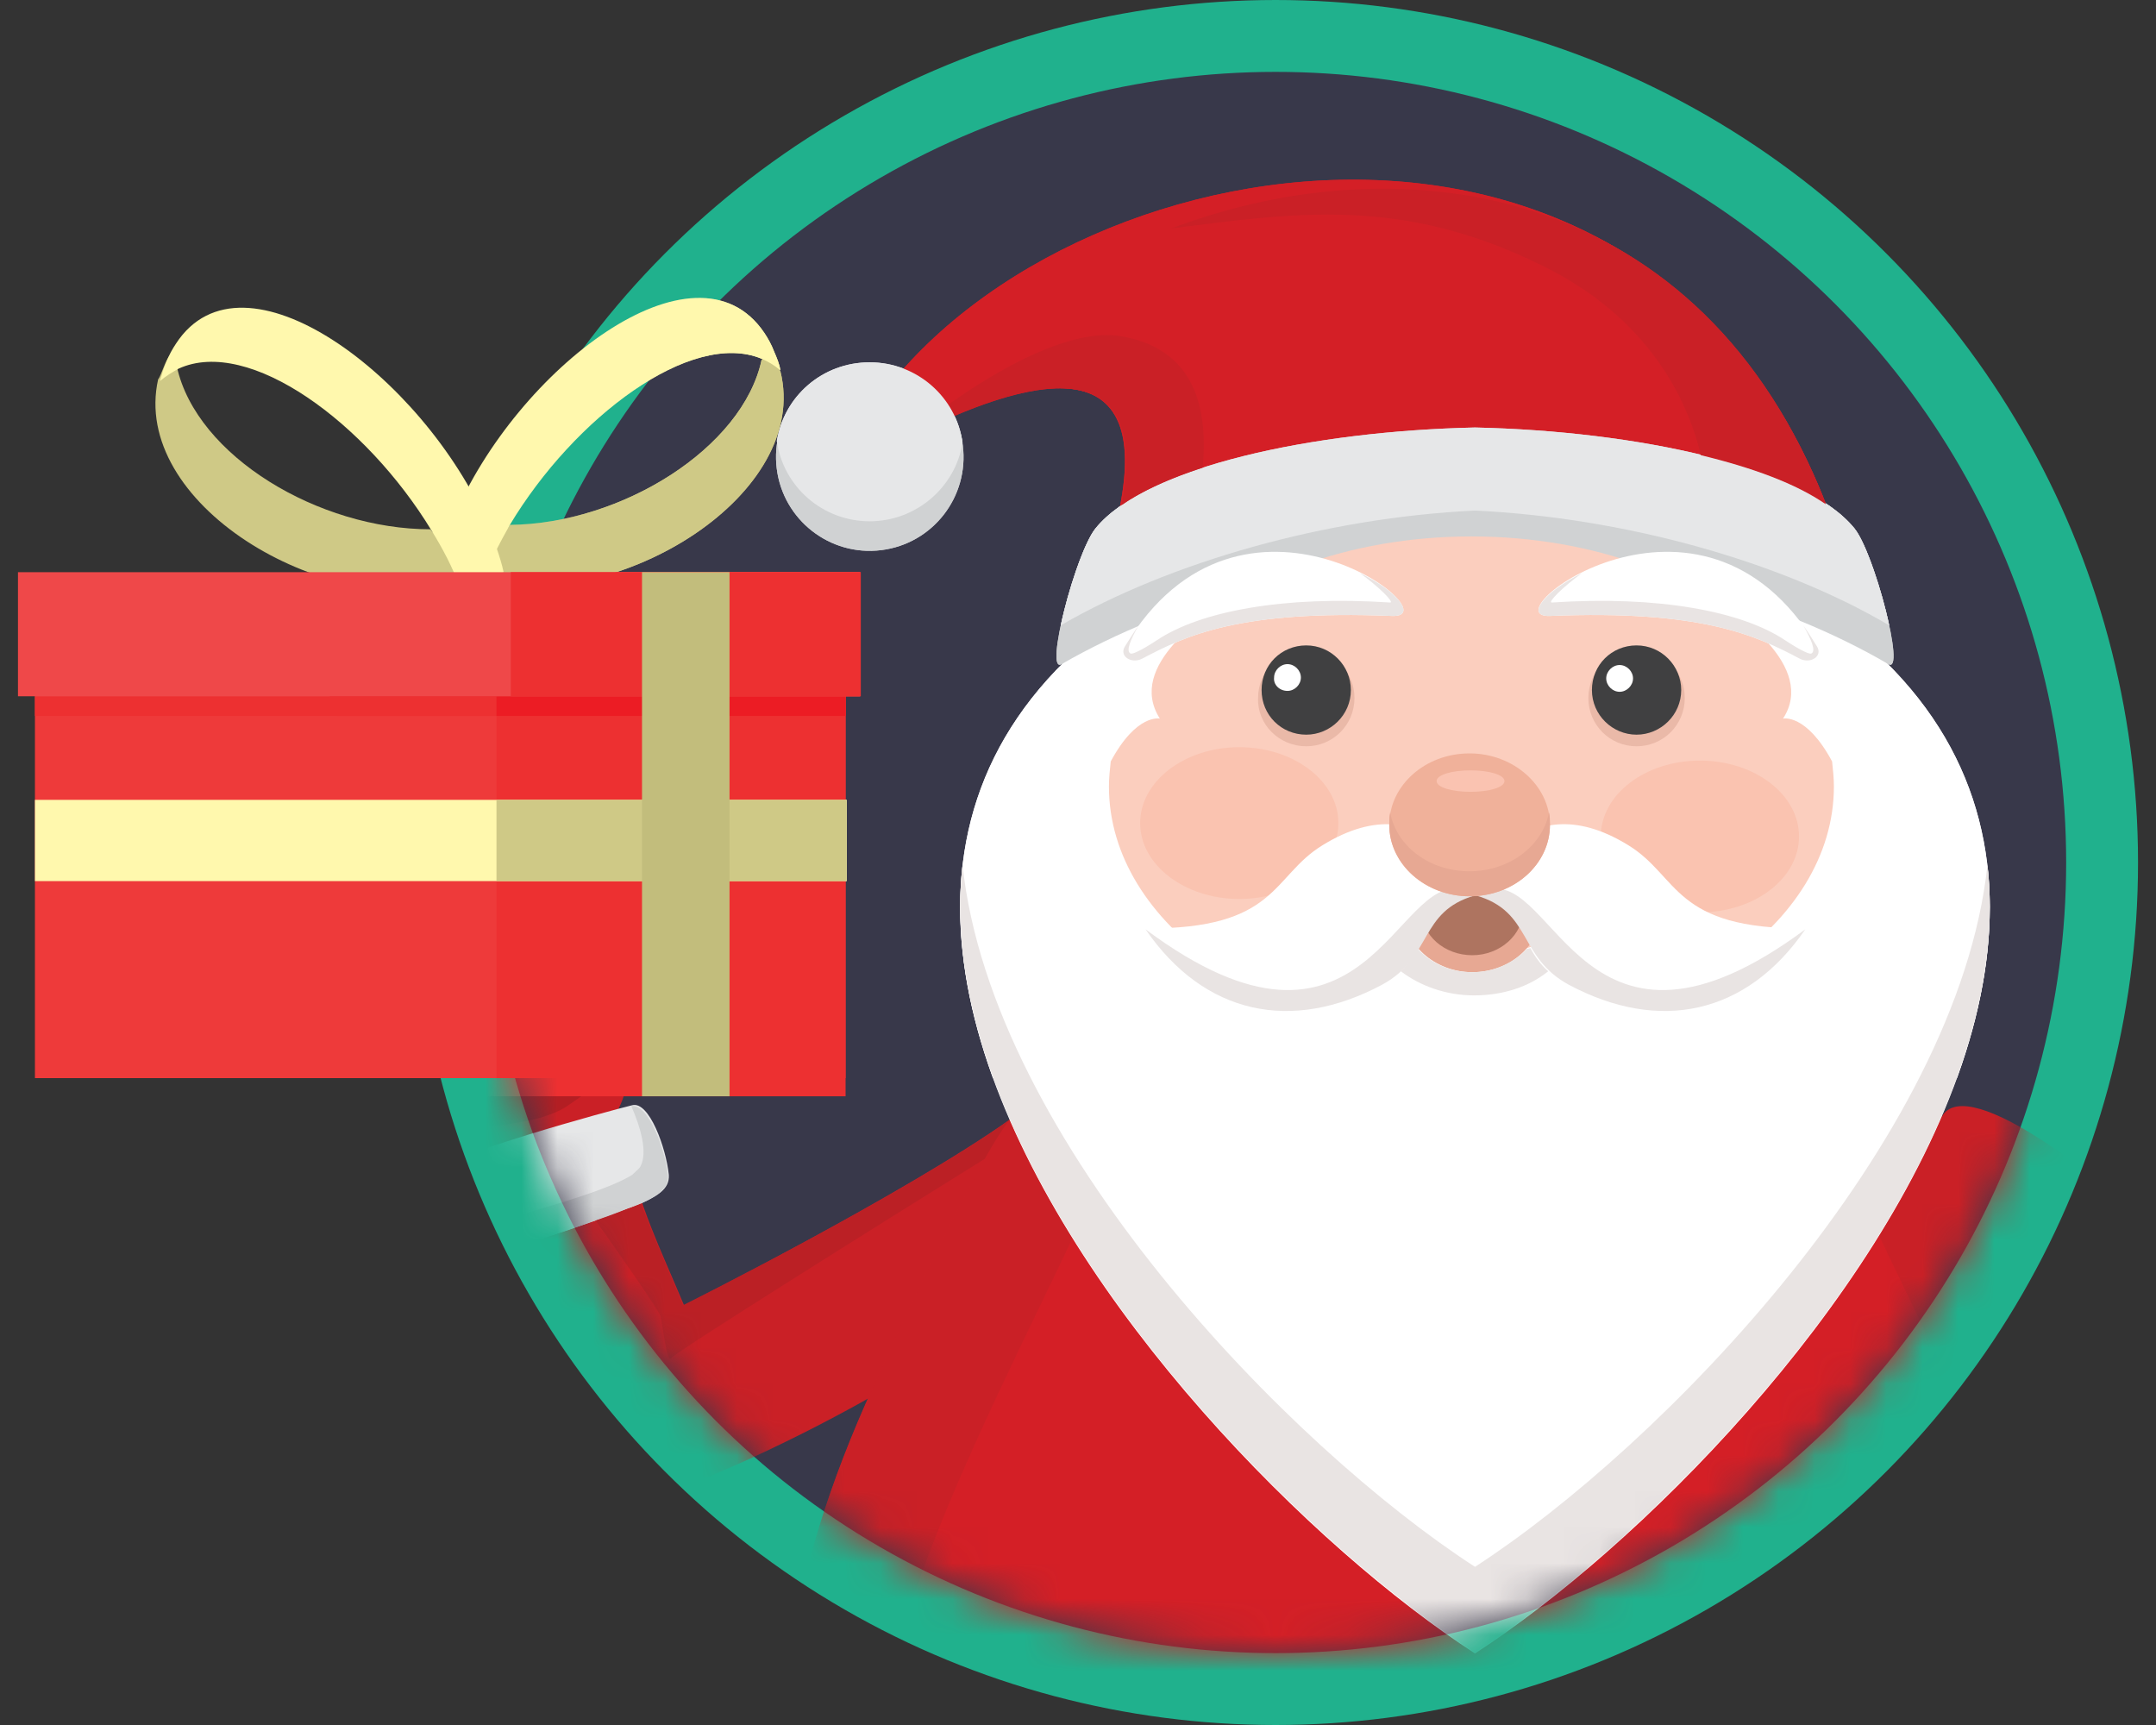<svg width="60" height="48" viewBox="0 0 60 48" fill="none" xmlns="http://www.w3.org/2000/svg">
<rect x="0" y="0" width="60" height="48" fill="#333333" stroke="none"/>
<circle cx="35.5" cy="24" r="23" fill="#38384A" stroke="#20B18D" stroke-width="2"/>
<mask id="mask0_12734_129129" style="mask-type:alpha" maskUnits="userSpaceOnUse" x="13" y="2" width="45" height="44">
<circle cx="35.5" cy="24" r="22" fill="#38384A"/>
</mask>
<g mask="url(#mask0_12734_129129)">
<path fill-rule="evenodd" clip-rule="evenodd" d="M28.675 32.493C28.103 32.021 28.699 30.729 28.103 31.151C25.196 33.213 19.035 36.319 19.035 36.319C18.289 34.53 17.966 34.033 17.122 31.076L12.6 32.642C14.488 38.58 16.625 41.437 17.991 41.586C19.059 41.71 26.066 38.182 26.861 37.039L28.675 32.493Z" fill="#CA2026"/>
<path fill-rule="evenodd" clip-rule="evenodd" d="M41.047 29.909C41.047 29.909 30.91 29.412 29.842 29.909C28.774 30.406 28.401 29.536 24.302 38.605C23.109 41.214 22.239 43.872 21.966 46.431C19.283 70.457 71.085 69.338 57.818 38.605C53.868 29.462 53.346 30.406 52.278 29.909C51.184 29.412 41.047 29.909 41.047 29.909Z" fill="#D41F26"/>
<path fill-rule="evenodd" clip-rule="evenodd" d="M29.991 29.834C29.916 29.859 29.867 29.859 29.842 29.884C28.774 30.381 28.401 29.512 24.302 38.58C23.109 41.189 22.239 43.847 21.966 46.406C21.345 52.046 23.705 56.32 27.556 59.127C30.96 60.146 34.165 60.767 35.954 61.115C37.718 61.463 39.482 61.065 40.923 60.469V58.506C37.32 58.431 31.879 58.034 29.519 56.022C26.066 53.04 24.823 52.071 24.724 47.872C24.649 43.673 30.761 33.437 30.761 32.095C30.761 31.449 30.513 30.605 29.991 29.834Z" fill="#CA2026"/>
<path fill-rule="evenodd" clip-rule="evenodd" d="M52.054 29.561C52.129 29.586 52.179 29.586 52.204 29.611C53.272 30.108 53.645 29.238 57.744 38.307C58.937 40.915 59.806 43.574 60.08 46.133C60.701 51.773 58.34 56.046 54.489 58.854C51.086 59.872 47.88 60.493 46.092 60.841C44.328 61.189 42.564 60.792 41.123 60.195V58.233C44.725 58.158 50.166 57.761 52.527 55.748C55.98 52.767 57.222 51.798 57.322 47.599C57.396 43.4 51.284 33.164 51.284 31.822C51.284 31.151 51.533 30.306 52.054 29.561Z" fill="#CA2026"/>
<path fill-rule="evenodd" clip-rule="evenodd" d="M51.284 15.374C46.886 1.014 30.066 3.548 24.5 11.051C24.5 11.051 24.749 11.846 25.022 12.293C28.203 10.629 32.426 9.213 31.035 14.679C31.035 14.679 39.184 13.685 43.507 13.784C47.855 13.909 51.284 15.374 51.284 15.374Z" fill="#D41F26"/>
<path fill-rule="evenodd" clip-rule="evenodd" d="M41.048 13.213C13.842 19.002 32.128 40.245 41.048 46.009C49.967 40.245 68.253 19.002 41.048 13.213Z" fill="white"/>
<path fill-rule="evenodd" clip-rule="evenodd" d="M30.489 14.704C29.942 15.374 29.048 18.778 29.545 18.48C32.551 16.741 36.874 15.499 41.048 15.3C45.222 15.499 49.545 16.716 52.551 18.48C53.048 18.778 52.154 15.374 51.607 14.704C50.216 12.989 45.57 11.995 41.048 11.896C36.526 11.995 31.88 12.989 30.489 14.704Z" fill="#D0D2D3"/>
<path fill-rule="evenodd" clip-rule="evenodd" d="M30.488 14.704C30.166 15.101 29.718 16.443 29.52 17.412C29.52 17.412 29.544 17.412 29.544 17.387C32.551 15.648 36.874 14.405 41.048 14.207C45.222 14.405 49.545 15.623 52.551 17.387C52.551 17.387 52.576 17.387 52.576 17.412C52.377 16.443 51.93 15.101 51.607 14.704C50.216 12.989 45.57 11.995 41.048 11.896C36.526 11.995 31.88 12.989 30.488 14.704Z" fill="#E6E7E8"/>
<path fill-rule="evenodd" clip-rule="evenodd" d="M40.949 14.927C44.377 14.927 47.408 16.095 49.222 17.909C49.769 18.53 50.092 19.275 49.62 19.996C49.62 19.996 50.266 19.847 50.986 21.188C51.011 21.412 51.036 21.66 51.036 21.884C51.036 25.735 46.514 28.866 40.949 28.866C35.383 28.866 30.861 25.735 30.861 21.884C30.861 21.66 30.886 21.412 30.911 21.188C31.631 19.847 32.278 19.996 32.278 19.996C31.805 19.25 32.128 18.53 32.675 17.909C34.489 16.095 37.52 14.927 40.949 14.927Z" fill="#FBCEBE"/>
<path fill-rule="evenodd" clip-rule="evenodd" d="M41.048 26.828L37.992 25.884L35.01 28.493C34.489 28.94 36.079 33.164 41.048 32.294C45.992 33.189 47.607 28.965 47.085 28.493L44.104 25.884L41.048 26.828Z" fill="white"/>
<path fill-rule="evenodd" clip-rule="evenodd" d="M40.974 27.052C42.042 27.052 42.887 26.282 42.887 25.338C42.887 24.394 42.017 23.623 40.974 23.623C39.93 23.623 39.06 24.394 39.06 25.338C39.06 26.282 39.93 27.052 40.974 27.052Z" fill="#E7A893"/>
<path fill-rule="evenodd" clip-rule="evenodd" d="M40.973 26.58C41.743 26.58 42.389 26.009 42.389 25.313C42.389 24.617 41.743 24.046 40.973 24.046C40.203 24.046 39.557 24.617 39.557 25.313C39.557 26.034 40.203 26.58 40.973 26.58Z" fill="#AE7460"/>
<path fill-rule="evenodd" clip-rule="evenodd" d="M36.352 20.766C37.097 20.766 37.694 20.169 37.694 19.424C37.694 18.679 37.097 18.082 36.352 18.082C35.607 18.082 35.011 18.679 35.011 19.424C34.986 20.169 35.607 20.766 36.352 20.766Z" fill="#EAB9A8"/>
<path fill-rule="evenodd" clip-rule="evenodd" d="M36.352 20.443C37.023 20.443 37.594 19.896 37.594 19.201C37.594 18.53 37.047 17.959 36.352 17.959C35.656 17.959 35.109 18.505 35.109 19.201C35.109 19.896 35.656 20.443 36.352 20.443Z" fill="#404041"/>
<path fill-rule="evenodd" clip-rule="evenodd" d="M35.83 19.225C36.029 19.225 36.203 19.051 36.203 18.853C36.203 18.654 36.029 18.48 35.83 18.48C35.631 18.48 35.457 18.654 35.457 18.853C35.433 19.051 35.606 19.225 35.83 19.225Z" fill="white"/>
<path fill-rule="evenodd" clip-rule="evenodd" d="M38.737 17.139C34.513 16.965 32.998 17.685 31.78 18.331C31.482 18.48 31.134 18.257 31.308 17.983C34.538 12.567 40.501 17.213 38.737 17.139Z" fill="white"/>
<path fill-rule="evenodd" clip-rule="evenodd" d="M38.737 17.139C34.513 16.965 32.998 17.686 31.78 18.331C31.482 18.48 31.134 18.257 31.308 17.984C31.433 17.785 31.557 17.586 31.681 17.412C31.457 17.81 31.333 18.108 31.457 18.182C31.532 18.232 31.979 17.959 32.203 17.81C33.395 17.015 35.706 16.567 38.687 16.766C38.812 16.766 38.364 16.319 37.843 15.946C38.936 16.468 39.433 17.164 38.737 17.139Z" fill="#E9E4E3"/>
<path fill-rule="evenodd" clip-rule="evenodd" d="M45.544 20.766C46.29 20.766 46.886 20.169 46.886 19.424C46.886 18.679 46.29 18.082 45.544 18.082C44.799 18.082 44.203 18.679 44.203 19.424C44.203 20.169 44.799 20.766 45.544 20.766Z" fill="#EAB9A8"/>
<path fill-rule="evenodd" clip-rule="evenodd" d="M45.544 20.443C46.215 20.443 46.787 19.896 46.787 19.201C46.787 18.53 46.24 17.959 45.544 17.959C44.849 17.959 44.302 18.505 44.302 19.201C44.302 19.896 44.874 20.443 45.544 20.443Z" fill="#404041"/>
<path fill-rule="evenodd" clip-rule="evenodd" d="M45.073 19.25C45.272 19.25 45.446 19.076 45.446 18.878C45.446 18.679 45.272 18.505 45.073 18.505C44.874 18.505 44.7 18.679 44.7 18.878C44.7 19.076 44.874 19.25 45.073 19.25Z" fill="white"/>
<path fill-rule="evenodd" clip-rule="evenodd" d="M43.135 17.139C47.358 16.965 48.874 17.685 50.091 18.331C50.389 18.48 50.737 18.257 50.563 17.983C47.334 12.567 41.371 17.213 43.135 17.139Z" fill="white"/>
<path fill-rule="evenodd" clip-rule="evenodd" d="M43.134 17.139C47.358 16.965 48.874 17.686 50.091 18.331C50.389 18.48 50.737 18.257 50.563 17.984C50.439 17.785 50.315 17.586 50.19 17.412C50.414 17.81 50.538 18.108 50.414 18.182C50.34 18.232 49.892 17.959 49.669 17.81C48.476 17.015 46.166 16.567 43.184 16.766C43.06 16.766 43.507 16.319 44.029 15.946C42.96 16.468 42.439 17.164 43.134 17.139Z" fill="#E9E4E3"/>
<path d="M47.308 25.387C48.831 25.387 50.066 24.442 50.066 23.275C50.066 22.109 48.831 21.164 47.308 21.164C45.785 21.164 44.55 22.109 44.55 23.275C44.55 24.442 45.785 25.387 47.308 25.387Z" fill="#FAC3B0"/>
<path fill-rule="evenodd" clip-rule="evenodd" d="M34.488 25.015C36.004 25.015 37.246 24.071 37.246 22.903C37.246 21.735 36.004 20.791 34.488 20.791C32.973 20.791 31.73 21.735 31.73 22.903C31.73 24.071 32.973 25.015 34.488 25.015Z" fill="#FAC3B0"/>
<path fill-rule="evenodd" clip-rule="evenodd" d="M36.799 23.523C35.383 24.393 35.557 25.859 31.88 25.834C33.967 28.865 37.271 28.219 38.762 27.101C39.756 26.356 39.582 25.163 41.073 24.89C41.097 24.89 39.855 21.635 36.799 23.523Z" fill="white"/>
<path fill-rule="evenodd" clip-rule="evenodd" d="M31.88 25.86C33.52 28.245 35.955 28.742 38.464 27.4C39.88 26.63 39.483 25.363 41.048 24.916C41.073 24.916 40.998 24.692 40.824 24.419C40.7 24.195 40.526 23.947 40.278 23.698C40.054 23.475 39.756 23.251 39.408 23.102C39.806 23.45 40.303 23.947 40.551 24.419C40.675 24.642 40.7 24.767 40.7 24.767C38.837 24.22 38.017 30.431 31.88 25.86Z" fill="#E9E4E3"/>
<path fill-rule="evenodd" clip-rule="evenodd" d="M45.321 23.523C46.737 24.393 46.563 25.859 50.241 25.834C48.154 28.865 44.849 28.219 43.358 27.101C42.365 26.356 42.538 25.163 41.048 24.89C40.998 24.89 42.265 21.635 45.321 23.523Z" fill="white"/>
<path fill-rule="evenodd" clip-rule="evenodd" d="M50.24 25.86C48.601 28.245 46.166 28.742 43.656 27.4C42.24 26.63 42.638 25.363 41.072 24.916C41.048 24.916 41.122 24.692 41.296 24.419C41.42 24.195 41.594 23.947 41.843 23.698C42.066 23.475 42.364 23.251 42.712 23.102C42.315 23.45 41.818 23.947 41.569 24.419C41.445 24.642 41.42 24.767 41.42 24.767C43.284 24.22 44.079 30.431 50.24 25.86Z" fill="#E9E4E3"/>
<path fill-rule="evenodd" clip-rule="evenodd" d="M40.898 24.94C42.141 24.94 43.134 24.045 43.134 22.952C43.134 21.859 42.116 20.964 40.898 20.964C39.656 20.964 38.662 21.859 38.662 22.952C38.662 24.045 39.656 24.94 40.898 24.94Z" fill="#F0B19A"/>
<path fill-rule="evenodd" clip-rule="evenodd" d="M40.898 24.244C39.78 24.244 38.861 23.549 38.687 22.605C38.662 22.729 38.662 22.828 38.662 22.952C38.662 24.046 39.681 24.94 40.898 24.94C42.141 24.94 43.134 24.046 43.134 22.952C43.134 22.828 43.134 22.729 43.109 22.605C42.935 23.524 42.016 24.244 40.898 24.244Z" fill="#E7A893"/>
<path fill-rule="evenodd" clip-rule="evenodd" d="M40.924 22.033C41.445 22.033 41.868 21.909 41.868 21.735C41.868 21.561 41.445 21.436 40.924 21.436C40.402 21.436 39.98 21.561 39.98 21.735C39.98 21.909 40.402 22.033 40.924 22.033Z" fill="#FAC3B1"/>
<path fill-rule="evenodd" clip-rule="evenodd" d="M40.973 27.052C40.352 27.052 39.83 26.804 39.457 26.406C39.333 26.605 39.184 26.829 38.985 27.027C39.507 27.425 40.228 27.698 41.023 27.698C41.843 27.698 42.563 27.45 43.085 27.027C42.861 26.829 42.712 26.605 42.588 26.381L42.489 26.406C42.141 26.779 41.594 27.052 40.973 27.052Z" fill="#E9E4E3"/>
<path fill-rule="evenodd" clip-rule="evenodd" d="M41.048 43.599C35.905 40.27 27.606 31.772 26.787 24.07C25.842 32.319 35.358 42.307 41.048 45.984C46.737 42.307 56.253 32.319 55.309 24.07C54.489 31.772 46.191 40.27 41.048 43.599Z" fill="#E9E4E3"/>
<path fill-rule="evenodd" clip-rule="evenodd" d="M33.469 13.014C33.618 11.424 33.295 9.735 31.233 9.362C28.923 8.94 25.047 12.294 25.047 12.294C28.103 10.704 32.128 9.337 31.209 14.058C31.78 13.66 32.55 13.312 33.469 13.014Z" fill="#CA2026"/>
<path fill-rule="evenodd" clip-rule="evenodd" d="M42.936 7.399C45.867 8.84 46.961 11.101 47.333 12.666C48.774 13.014 49.992 13.461 50.812 14.033C47.383 5.163 39.11 3.896 32.6 6.356C35.979 5.933 38.985 5.436 42.936 7.399Z" fill="#CA2026"/>
<path d="M24.525 15.308C25.955 15.132 26.971 13.829 26.795 12.399C26.618 10.969 25.316 9.953 23.886 10.13C22.456 10.306 21.44 11.608 21.616 13.038C21.793 14.468 23.095 15.485 24.525 15.308Z" fill="#D0D2D3"/>
<path fill-rule="evenodd" clip-rule="evenodd" d="M24.203 10.082C25.519 10.082 26.613 11.052 26.787 12.319C26.588 13.561 25.494 14.505 24.203 14.505C22.886 14.505 21.793 13.536 21.619 12.269C21.817 11.027 22.886 10.082 24.203 10.082Z" fill="#E6E7E8"/>
<path fill-rule="evenodd" clip-rule="evenodd" d="M14.712 33.238C14.115 32.915 10.861 32.22 9.221 31.996C7.581 31.797 5.966 31.276 5.842 30.307C5.718 29.313 11.606 28.741 14.115 28.94C16.625 29.139 17.619 29.338 17.395 30.356C17.171 31.375 15.979 32.319 15.457 32.766C14.935 33.214 14.712 33.238 14.712 33.238Z" fill="#CA2026"/>
<path fill-rule="evenodd" clip-rule="evenodd" d="M13.419 16.219C13.519 15.946 13.345 15.499 13.469 15.226C13.593 14.977 14.041 14.878 14.19 14.604C17.295 14.579 20.674 12.468 21.196 10.008C21.271 10.033 21.295 9.635 21.395 9.685C21.494 9.735 21.643 10.256 21.718 10.331C22.562 13.735 17.32 17.014 13.419 16.219Z" fill="#CFC986"/>
<path fill-rule="evenodd" clip-rule="evenodd" d="M14.19 14.604C13.892 15.126 13.618 15.673 13.395 16.195C12.972 16.095 12.575 15.971 12.177 15.772C12.277 15.325 12.426 14.878 12.624 14.406C14.364 10.281 19.358 6.43 21.271 9.263C21.37 9.412 21.469 9.586 21.544 9.784C21.619 9.958 21.693 10.132 21.718 10.306C21.544 10.157 21.37 10.058 21.196 9.983C19.233 9.163 15.979 11.623 14.19 14.604Z" fill="#FFF8AD"/>
<path fill-rule="evenodd" clip-rule="evenodd" d="M12.004 14.754C12.327 15.275 12.6 15.797 12.799 16.344C13.221 16.244 13.619 16.12 14.016 15.921C13.917 15.474 13.743 15.027 13.569 14.58C11.78 10.48 6.761 6.704 4.898 9.561C4.799 9.71 4.699 9.884 4.625 10.083C4.55 10.257 4.5 10.43 4.451 10.604C4.625 10.455 4.799 10.356 4.972 10.257C6.935 9.362 10.19 11.772 12.004 14.754Z" fill="#FFF8AD"/>
<path fill-rule="evenodd" clip-rule="evenodd" d="M8.774 18.282L10.637 16.592H23.532V30.506H13.122L8.774 18.282Z" fill="#ED3031"/>
<path d="M13.817 16.592H0.972V30.506H13.817V16.592Z" fill="#EE3A3A"/>
<path fill-rule="evenodd" clip-rule="evenodd" d="M23.532 19.375V19.921H9.37L9.171 19.375H23.532Z" fill="#EC1C24"/>
<path d="M13.817 19.375H0.972V19.921H13.817V19.375Z" fill="#ED3031"/>
<path d="M23.556 22.257H0.972V24.518H23.556V22.257Z" fill="#FFF8AD"/>
<path d="M23.556 22.257H13.817V24.518H23.556V22.257Z" fill="#CFC986"/>
<path d="M23.929 15.921H0.5V19.374H23.929V15.921Z" fill="#EF4849"/>
<path d="M23.954 15.921H14.215V19.374H23.954V15.921Z" fill="#ED3031"/>
<path d="M20.302 15.921H17.867V30.505H20.302V15.921Z" fill="#C2BD7C"/>
<path fill-rule="evenodd" clip-rule="evenodd" d="M12.029 32.642C11.855 32.915 12.625 34.754 13.022 34.928C13.395 35.102 16.625 33.959 17.47 33.636C18.314 33.313 18.637 33.089 18.613 32.692C18.538 31.946 18.066 30.63 17.594 30.754C16.973 30.903 12.327 32.17 12.029 32.642Z" fill="#E6E7E8"/>
<path fill-rule="evenodd" clip-rule="evenodd" d="M13.121 30.505H8.103C8.326 30.629 8.599 30.753 8.922 30.853C10.96 31.524 14.711 31.598 15.854 30.729C15.954 30.654 16.078 30.579 16.177 30.505H13.792H13.121Z" fill="#B31E23"/>
<path fill-rule="evenodd" clip-rule="evenodd" d="M19.009 36.319C18.537 35.176 18.239 34.555 17.841 33.486C17.717 33.536 17.593 33.586 17.444 33.636C17.245 33.71 16.947 33.809 16.574 33.959C17.295 34.977 18.363 36.493 18.388 36.642C18.438 36.865 18.562 37.983 18.686 37.785C18.785 37.636 24.45 34.083 27.407 32.244C27.655 31.797 27.879 31.449 28.078 31.176C25.196 33.238 19.009 36.319 19.009 36.319Z" fill="#BB2025"/>
<path fill-rule="evenodd" clip-rule="evenodd" d="M52.824 35.474C58.514 40.344 62.266 41.511 65.495 48.071L70.017 46.505C68.377 41.387 55.557 28.865 54.066 31.027L52.824 35.474Z" fill="#CA2026"/>
<path fill-rule="evenodd" clip-rule="evenodd" d="M17.593 32.691C16.774 33.213 14.364 33.809 13.121 34.207C12.923 34.281 12.724 34.331 12.6 34.406C12.749 34.679 12.898 34.877 13.022 34.927C13.072 34.952 13.196 34.952 13.37 34.927C14.066 34.803 15.556 34.331 16.575 33.958C16.948 33.834 17.27 33.71 17.445 33.635C17.593 33.586 17.718 33.536 17.842 33.486C18.389 33.238 18.612 33.014 18.587 32.716C18.513 31.971 18.041 30.703 17.569 30.778C17.817 31.349 18.041 32.07 17.817 32.468C17.792 32.517 17.693 32.592 17.593 32.691Z" fill="#D0D2D3"/>
</g>
<g clip-path="url(#clip0_12734_129129)">
<path fill-rule="evenodd" clip-rule="evenodd" d="M41.047 29.909C41.047 29.909 30.91 29.412 29.842 29.909C28.774 30.406 28.401 29.536 24.302 38.605C23.109 41.214 22.239 43.872 21.966 46.431C19.283 70.457 71.085 69.338 57.818 38.605C53.868 29.462 53.346 30.406 52.278 29.909C51.184 29.412 41.047 29.909 41.047 29.909Z" fill="#D41F26"/>
<path fill-rule="evenodd" clip-rule="evenodd" d="M29.991 29.834C29.916 29.859 29.867 29.859 29.842 29.884C28.774 30.381 28.401 29.512 24.302 38.58C23.109 41.189 22.239 43.847 21.966 46.406C21.345 52.046 23.705 56.32 27.556 59.127C30.96 60.146 34.165 60.767 35.954 61.115C37.718 61.463 39.482 61.065 40.923 60.469V58.506C37.32 58.431 31.879 58.034 29.519 56.022C26.066 53.04 24.823 52.071 24.724 47.872C24.649 43.673 30.761 33.437 30.761 32.095C30.761 31.449 30.513 30.605 29.991 29.834Z" fill="#CA2026"/>
<path fill-rule="evenodd" clip-rule="evenodd" d="M52.054 29.561C52.129 29.586 52.179 29.586 52.204 29.611C53.272 30.108 53.645 29.238 57.744 38.307C58.937 40.915 59.806 43.574 60.08 46.133C60.701 51.773 58.34 56.046 54.489 58.854C51.086 59.872 47.88 60.493 46.092 60.841C44.328 61.189 42.564 60.792 41.123 60.195V58.233C44.725 58.158 50.166 57.761 52.527 55.748C55.98 52.767 57.222 51.798 57.322 47.599C57.396 43.4 51.284 33.164 51.284 31.822C51.284 31.151 51.533 30.306 52.054 29.561Z" fill="#CA2026"/>
<path fill-rule="evenodd" clip-rule="evenodd" d="M51.284 15.374C46.886 1.014 30.066 3.548 24.5 11.051C24.5 11.051 24.749 11.846 25.022 12.293C28.203 10.629 32.426 9.213 31.035 14.679C31.035 14.679 39.184 13.685 43.507 13.784C47.855 13.909 51.284 15.374 51.284 15.374Z" fill="#D41F26"/>
<path fill-rule="evenodd" clip-rule="evenodd" d="M41.048 13.213C13.842 19.002 32.128 40.245 41.048 46.009C49.967 40.245 68.253 19.002 41.048 13.213Z" fill="white"/>
<path fill-rule="evenodd" clip-rule="evenodd" d="M30.489 14.704C29.942 15.374 29.048 18.778 29.545 18.48C32.551 16.741 36.874 15.499 41.048 15.3C45.222 15.499 49.545 16.716 52.551 18.48C53.048 18.778 52.154 15.374 51.607 14.704C50.216 12.989 45.57 11.995 41.048 11.896C36.526 11.995 31.88 12.989 30.489 14.704Z" fill="#D0D2D3"/>
<path fill-rule="evenodd" clip-rule="evenodd" d="M30.488 14.704C30.166 15.101 29.718 16.443 29.52 17.412C29.52 17.412 29.544 17.412 29.544 17.387C32.551 15.648 36.874 14.405 41.048 14.207C45.222 14.405 49.545 15.623 52.551 17.387C52.551 17.387 52.576 17.387 52.576 17.412C52.377 16.443 51.93 15.101 51.607 14.704C50.216 12.989 45.57 11.995 41.048 11.896C36.526 11.995 31.88 12.989 30.488 14.704Z" fill="#E6E7E8"/>
<path fill-rule="evenodd" clip-rule="evenodd" d="M40.949 14.927C44.377 14.927 47.408 16.095 49.222 17.909C49.769 18.53 50.092 19.275 49.62 19.996C49.62 19.996 50.266 19.847 50.986 21.188C51.011 21.412 51.036 21.66 51.036 21.884C51.036 25.735 46.514 28.866 40.949 28.866C35.383 28.866 30.861 25.735 30.861 21.884C30.861 21.66 30.886 21.412 30.911 21.188C31.631 19.847 32.278 19.996 32.278 19.996C31.805 19.25 32.128 18.53 32.675 17.909C34.489 16.095 37.52 14.927 40.949 14.927Z" fill="#FBCEBE"/>
<path fill-rule="evenodd" clip-rule="evenodd" d="M41.048 26.828L37.992 25.884L35.01 28.493C34.489 28.94 36.079 33.164 41.048 32.294C45.992 33.189 47.607 28.965 47.085 28.493L44.104 25.884L41.048 26.828Z" fill="white"/>
<path fill-rule="evenodd" clip-rule="evenodd" d="M40.974 27.052C42.042 27.052 42.887 26.282 42.887 25.338C42.887 24.394 42.017 23.623 40.974 23.623C39.93 23.623 39.06 24.394 39.06 25.338C39.06 26.282 39.93 27.052 40.974 27.052Z" fill="#E7A893"/>
<path fill-rule="evenodd" clip-rule="evenodd" d="M40.973 26.58C41.743 26.58 42.389 26.009 42.389 25.313C42.389 24.617 41.743 24.046 40.973 24.046C40.203 24.046 39.557 24.617 39.557 25.313C39.557 26.034 40.203 26.58 40.973 26.58Z" fill="#AE7460"/>
<path fill-rule="evenodd" clip-rule="evenodd" d="M36.352 20.766C37.097 20.766 37.694 20.169 37.694 19.424C37.694 18.679 37.097 18.082 36.352 18.082C35.607 18.082 35.011 18.679 35.011 19.424C34.986 20.169 35.607 20.766 36.352 20.766Z" fill="#EAB9A8"/>
<path fill-rule="evenodd" clip-rule="evenodd" d="M36.352 20.443C37.023 20.443 37.594 19.896 37.594 19.201C37.594 18.53 37.047 17.959 36.352 17.959C35.656 17.959 35.109 18.505 35.109 19.201C35.109 19.896 35.656 20.443 36.352 20.443Z" fill="#404041"/>
<path fill-rule="evenodd" clip-rule="evenodd" d="M35.83 19.225C36.029 19.225 36.203 19.051 36.203 18.853C36.203 18.654 36.029 18.48 35.83 18.48C35.631 18.48 35.457 18.654 35.457 18.853C35.433 19.051 35.606 19.225 35.83 19.225Z" fill="white"/>
<path fill-rule="evenodd" clip-rule="evenodd" d="M38.737 17.139C34.513 16.965 32.998 17.685 31.78 18.331C31.482 18.48 31.134 18.257 31.308 17.983C34.538 12.567 40.501 17.213 38.737 17.139Z" fill="white"/>
<path fill-rule="evenodd" clip-rule="evenodd" d="M38.737 17.139C34.513 16.965 32.998 17.686 31.78 18.331C31.482 18.48 31.134 18.257 31.308 17.984C31.433 17.785 31.557 17.586 31.681 17.412C31.457 17.81 31.333 18.108 31.457 18.182C31.532 18.232 31.979 17.959 32.203 17.81C33.395 17.015 35.706 16.567 38.687 16.766C38.812 16.766 38.364 16.319 37.843 15.946C38.936 16.468 39.433 17.164 38.737 17.139Z" fill="#E9E4E3"/>
<path fill-rule="evenodd" clip-rule="evenodd" d="M45.544 20.766C46.29 20.766 46.886 20.169 46.886 19.424C46.886 18.679 46.29 18.082 45.544 18.082C44.799 18.082 44.203 18.679 44.203 19.424C44.203 20.169 44.799 20.766 45.544 20.766Z" fill="#EAB9A8"/>
<path fill-rule="evenodd" clip-rule="evenodd" d="M45.544 20.443C46.215 20.443 46.787 19.896 46.787 19.201C46.787 18.53 46.24 17.959 45.544 17.959C44.849 17.959 44.302 18.505 44.302 19.201C44.302 19.896 44.874 20.443 45.544 20.443Z" fill="#404041"/>
<path fill-rule="evenodd" clip-rule="evenodd" d="M45.073 19.25C45.272 19.25 45.446 19.076 45.446 18.878C45.446 18.679 45.272 18.505 45.073 18.505C44.874 18.505 44.7 18.679 44.7 18.878C44.7 19.076 44.874 19.25 45.073 19.25Z" fill="white"/>
<path fill-rule="evenodd" clip-rule="evenodd" d="M43.135 17.139C47.358 16.965 48.874 17.685 50.091 18.331C50.389 18.48 50.737 18.257 50.563 17.983C47.334 12.567 41.371 17.213 43.135 17.139Z" fill="white"/>
<path fill-rule="evenodd" clip-rule="evenodd" d="M43.134 17.139C47.358 16.965 48.874 17.686 50.091 18.331C50.389 18.48 50.737 18.257 50.563 17.984C50.439 17.785 50.315 17.586 50.19 17.412C50.414 17.81 50.538 18.108 50.414 18.182C50.34 18.232 49.892 17.959 49.669 17.81C48.476 17.015 46.166 16.567 43.184 16.766C43.06 16.766 43.507 16.319 44.029 15.946C42.96 16.468 42.439 17.164 43.134 17.139Z" fill="#E9E4E3"/>
<path d="M47.308 25.387C48.831 25.387 50.066 24.442 50.066 23.275C50.066 22.109 48.831 21.164 47.308 21.164C45.785 21.164 44.55 22.109 44.55 23.275C44.55 24.442 45.785 25.387 47.308 25.387Z" fill="#FAC3B0"/>
<path fill-rule="evenodd" clip-rule="evenodd" d="M34.488 25.015C36.004 25.015 37.246 24.071 37.246 22.903C37.246 21.735 36.004 20.791 34.488 20.791C32.973 20.791 31.73 21.735 31.73 22.903C31.73 24.071 32.973 25.015 34.488 25.015Z" fill="#FAC3B0"/>
<path fill-rule="evenodd" clip-rule="evenodd" d="M36.799 23.523C35.383 24.393 35.557 25.859 31.88 25.834C33.967 28.865 37.271 28.219 38.762 27.101C39.756 26.356 39.582 25.163 41.073 24.89C41.097 24.89 39.855 21.635 36.799 23.523Z" fill="white"/>
<path fill-rule="evenodd" clip-rule="evenodd" d="M31.88 25.86C33.52 28.245 35.955 28.742 38.464 27.4C39.88 26.63 39.483 25.363 41.048 24.916C41.073 24.916 40.998 24.692 40.824 24.419C40.7 24.195 40.526 23.947 40.278 23.698C40.054 23.475 39.756 23.251 39.408 23.102C39.806 23.45 40.303 23.947 40.551 24.419C40.675 24.642 40.7 24.767 40.7 24.767C38.837 24.22 38.017 30.431 31.88 25.86Z" fill="#E9E4E3"/>
<path fill-rule="evenodd" clip-rule="evenodd" d="M45.321 23.523C46.737 24.393 46.563 25.859 50.241 25.834C48.154 28.865 44.849 28.219 43.358 27.101C42.365 26.356 42.538 25.163 41.048 24.89C40.998 24.89 42.265 21.635 45.321 23.523Z" fill="white"/>
<path fill-rule="evenodd" clip-rule="evenodd" d="M50.24 25.86C48.601 28.245 46.166 28.742 43.656 27.4C42.24 26.63 42.638 25.363 41.072 24.916C41.048 24.916 41.122 24.692 41.296 24.419C41.42 24.195 41.594 23.947 41.843 23.698C42.066 23.475 42.364 23.251 42.712 23.102C42.315 23.45 41.818 23.947 41.569 24.419C41.445 24.642 41.42 24.767 41.42 24.767C43.284 24.22 44.079 30.431 50.24 25.86Z" fill="#E9E4E3"/>
<path fill-rule="evenodd" clip-rule="evenodd" d="M40.898 24.94C42.141 24.94 43.134 24.045 43.134 22.952C43.134 21.859 42.116 20.964 40.898 20.964C39.656 20.964 38.662 21.859 38.662 22.952C38.662 24.045 39.656 24.94 40.898 24.94Z" fill="#F0B19A"/>
<path fill-rule="evenodd" clip-rule="evenodd" d="M40.898 24.244C39.78 24.244 38.861 23.549 38.687 22.605C38.662 22.729 38.662 22.828 38.662 22.952C38.662 24.046 39.681 24.94 40.898 24.94C42.141 24.94 43.134 24.046 43.134 22.952C43.134 22.828 43.134 22.729 43.109 22.605C42.935 23.524 42.016 24.244 40.898 24.244Z" fill="#E7A893"/>
<path fill-rule="evenodd" clip-rule="evenodd" d="M40.924 22.033C41.445 22.033 41.868 21.909 41.868 21.735C41.868 21.561 41.445 21.436 40.924 21.436C40.402 21.436 39.98 21.561 39.98 21.735C39.98 21.909 40.402 22.033 40.924 22.033Z" fill="#FAC3B1"/>
<path fill-rule="evenodd" clip-rule="evenodd" d="M40.973 27.052C40.352 27.052 39.83 26.804 39.457 26.406C39.333 26.605 39.184 26.829 38.985 27.027C39.507 27.425 40.228 27.698 41.023 27.698C41.843 27.698 42.563 27.45 43.085 27.027C42.861 26.829 42.712 26.605 42.588 26.381L42.489 26.406C42.141 26.779 41.594 27.052 40.973 27.052Z" fill="#E9E4E3"/>
<path fill-rule="evenodd" clip-rule="evenodd" d="M41.048 43.599C35.905 40.27 27.606 31.772 26.787 24.07C25.842 32.319 35.358 42.307 41.048 45.984C46.737 42.307 56.253 32.319 55.309 24.07C54.489 31.772 46.191 40.27 41.048 43.599Z" fill="#E9E4E3"/>
<path fill-rule="evenodd" clip-rule="evenodd" d="M33.469 13.014C33.618 11.424 33.295 9.735 31.233 9.362C28.923 8.94 25.047 12.294 25.047 12.294C28.103 10.704 32.128 9.337 31.209 14.058C31.78 13.66 32.55 13.312 33.469 13.014Z" fill="#CA2026"/>
<path fill-rule="evenodd" clip-rule="evenodd" d="M42.936 7.399C45.867 8.84 46.961 11.101 47.333 12.666C48.774 13.014 49.992 13.461 50.812 14.033C47.383 5.163 39.11 3.896 32.6 6.356C35.979 5.933 38.985 5.436 42.936 7.399Z" fill="#CA2026"/>
<path d="M24.525 15.308C25.955 15.132 26.971 13.829 26.795 12.399C26.618 10.969 25.316 9.953 23.886 10.13C22.456 10.306 21.44 11.608 21.616 13.038C21.793 14.468 23.095 15.485 24.525 15.308Z" fill="#D0D2D3"/>
<path fill-rule="evenodd" clip-rule="evenodd" d="M24.203 10.082C25.519 10.082 26.613 11.052 26.787 12.319C26.588 13.561 25.494 14.505 24.203 14.505C22.886 14.505 21.793 13.536 21.619 12.269C21.817 11.027 22.886 10.082 24.203 10.082Z" fill="#E6E7E8"/>
<path fill-rule="evenodd" clip-rule="evenodd" d="M14.712 33.238C14.115 32.915 10.861 32.22 9.221 31.996C7.581 31.797 5.966 31.276 5.842 30.307C5.718 29.313 11.606 28.741 14.115 28.94C16.625 29.139 17.619 29.338 17.395 30.356C17.171 31.375 15.979 32.319 15.457 32.766C14.935 33.214 14.712 33.238 14.712 33.238Z" fill="#CA2026"/>
<path fill-rule="evenodd" clip-rule="evenodd" d="M13.419 16.219C13.519 15.946 13.345 15.499 13.469 15.226C13.593 14.977 14.041 14.878 14.19 14.604C17.295 14.579 20.674 12.468 21.196 10.008C21.271 10.033 21.295 9.635 21.395 9.685C21.494 9.735 21.643 10.256 21.718 10.331C22.562 13.735 17.32 17.014 13.419 16.219Z" fill="#CFC986"/>
<path fill-rule="evenodd" clip-rule="evenodd" d="M14.19 14.604C13.892 15.126 13.618 15.673 13.395 16.195C12.972 16.095 12.575 15.971 12.177 15.772C12.277 15.325 12.426 14.878 12.624 14.406C14.364 10.281 19.358 6.43 21.271 9.263C21.37 9.412 21.469 9.586 21.544 9.784C21.619 9.958 21.693 10.132 21.718 10.306C21.544 10.157 21.37 10.058 21.196 9.983C19.233 9.163 15.979 11.623 14.19 14.604Z" fill="#FFF8AD"/>
<path fill-rule="evenodd" clip-rule="evenodd" d="M12.799 16.318C12.699 16.045 12.873 15.598 12.724 15.325C12.6 15.076 12.128 14.977 11.979 14.728C8.873 14.728 5.469 12.691 4.923 10.206C4.848 10.231 4.823 9.834 4.724 9.908C4.625 9.958 4.475 10.48 4.401 10.554C3.631 13.983 8.898 17.188 12.799 16.318Z" fill="#CFC986"/>
<path fill-rule="evenodd" clip-rule="evenodd" d="M12.004 14.754C12.327 15.275 12.6 15.797 12.799 16.344C13.221 16.244 13.619 16.12 14.016 15.921C13.917 15.474 13.743 15.027 13.569 14.58C11.78 10.48 6.761 6.704 4.898 9.561C4.799 9.71 4.699 9.884 4.625 10.083C4.55 10.257 4.5 10.43 4.451 10.604C4.625 10.455 4.799 10.356 4.972 10.257C6.935 9.362 10.19 11.772 12.004 14.754Z" fill="#FFF8AD"/>
<path fill-rule="evenodd" clip-rule="evenodd" d="M8.774 18.282L10.637 16.592H23.532V30.506H13.122L8.774 18.282Z" fill="#ED3031"/>
<path d="M13.817 16.592H0.972V30.506H13.817V16.592Z" fill="#EE3A3A"/>
<path fill-rule="evenodd" clip-rule="evenodd" d="M23.532 19.375V19.921H9.37L9.171 19.375H23.532Z" fill="#EC1C24"/>
<path d="M13.817 19.375H0.972V19.921H13.817V19.375Z" fill="#ED3031"/>
<path d="M23.556 22.257H0.972V24.518H23.556V22.257Z" fill="#FFF8AD"/>
<path d="M23.556 22.257H13.817V24.518H23.556V22.257Z" fill="#CFC986"/>
<path d="M23.929 15.921H0.5V19.374H23.929V15.921Z" fill="#EF4849"/>
<path d="M23.954 15.921H14.215V19.374H23.954V15.921Z" fill="#ED3031"/>
<path d="M20.302 15.921H17.867V30.505H20.302V15.921Z" fill="#C2BD7C"/>
<path fill-rule="evenodd" clip-rule="evenodd" d="M52.824 35.474C58.514 40.344 62.266 41.511 65.495 48.071L70.017 46.505C68.377 41.387 55.557 28.865 54.066 31.027L52.824 35.474Z" fill="#CA2026"/>
</g>
<defs>
<clipPath id="clip0_12734_129129">
<rect width="55" height="25" fill="white" transform="translate(0.5 5)"/>
</clipPath>
</defs>
</svg>
